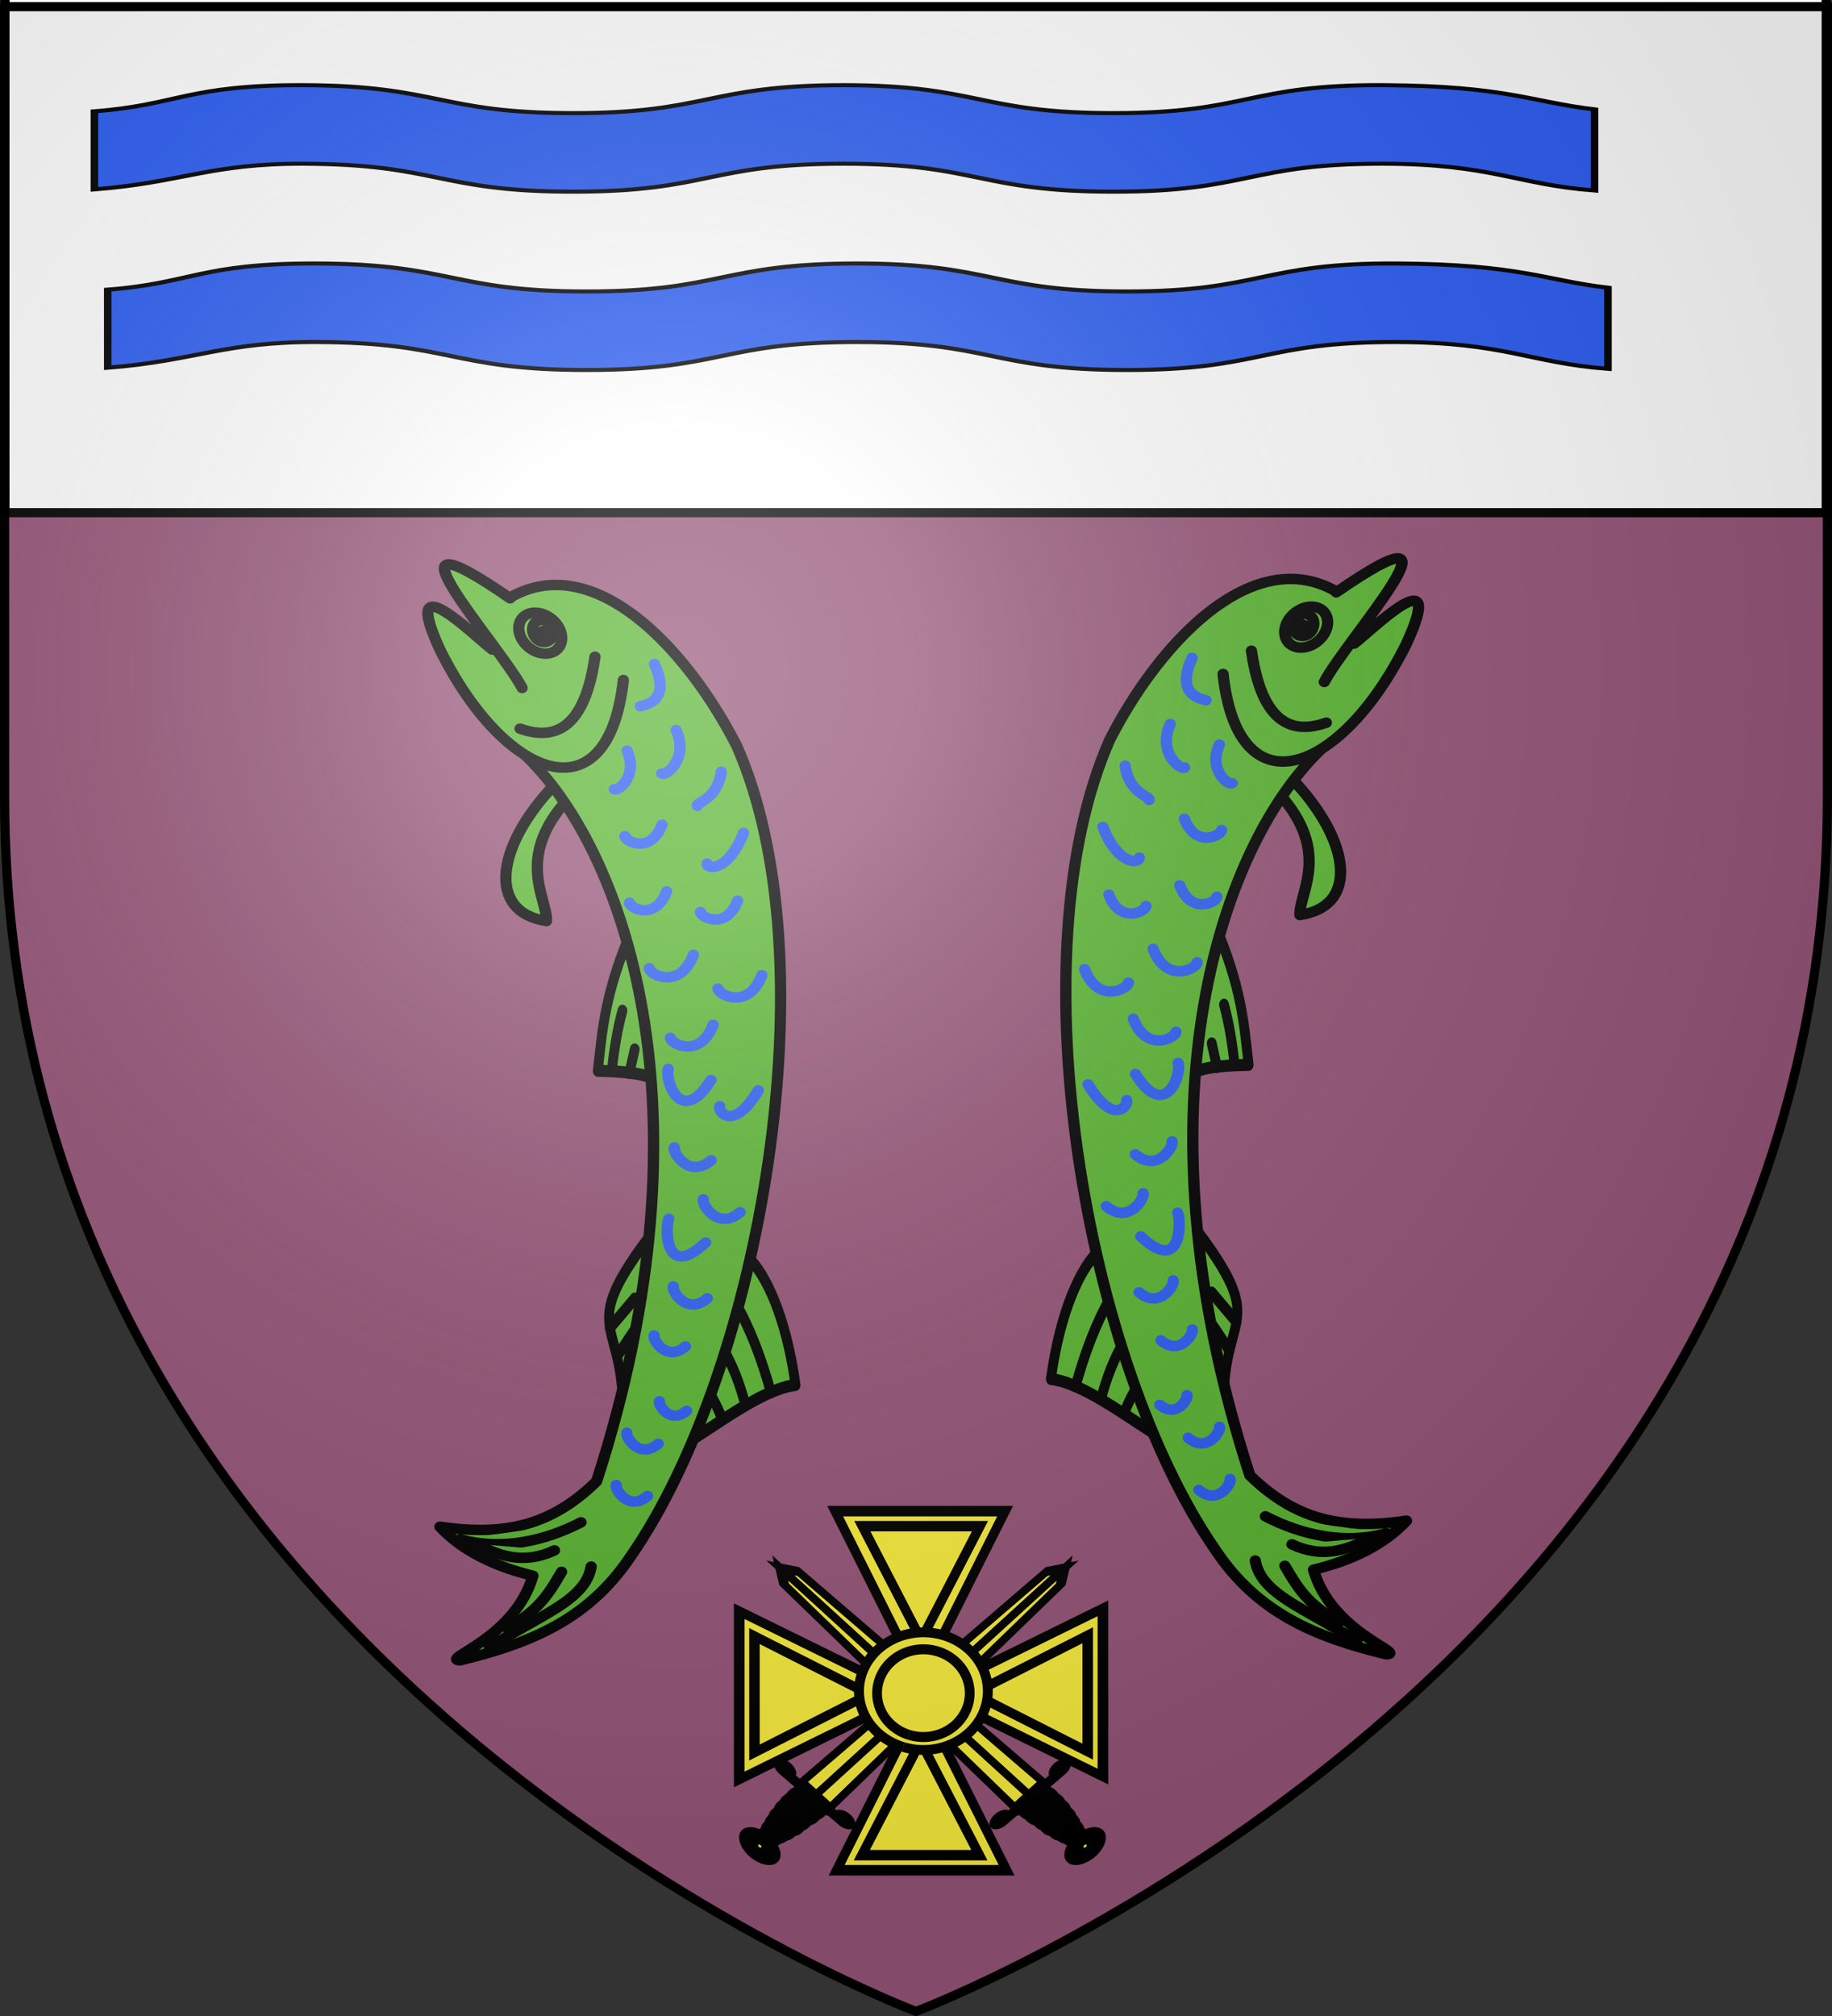 <?xml version="1.0" encoding="UTF-8" standalone="no"?>
<svg
   xmlns:dc="http://purl.org/dc/elements/1.1/"
   xmlns:cc="http://creativecommons.org/ns#"
   xmlns:rdf="http://www.w3.org/1999/02/22-rdf-syntax-ns#"
   xmlns:svg="http://www.w3.org/2000/svg"
   xmlns="http://www.w3.org/2000/svg"
   xmlns:xlink="http://www.w3.org/1999/xlink"
   xmlns:sodipodi="http://sodipodi.sourceforge.net/DTD/sodipodi-0.dtd"
   xmlns:inkscape="http://www.inkscape.org/namespaces/inkscape"
   height="660"
   width="600"
   version="1.0"
   id="svg2"
   sodipodi:version="0.32"
   inkscape:version="0.46"
   sodipodi:docname="prov.svg"
   sodipodi:docbase="D:\Mes documents\Renaud-Notre Lapin"
   inkscape:export-filename="/Users/olivier/Desktop/Blason Rouge/Blason_Vide_3D.png"
   inkscape:export-xdpi="144"
   inkscape:export-ydpi="144"
   inkscape:output_extension="org.inkscape.output.svg.inkscape">
  <rect width="100%" height="100%" fill="#333333" stroke="none"/>
  <sodipodi:namedview
     inkscape:window-height="712"
     inkscape:window-width="1024"
     inkscape:pageshadow="2"
     inkscape:pageopacity="0.0"
     guidetolerance="10.0"
     gridtolerance="10.0"
     objecttolerance="10.0"
     borderopacity="1.0"
     bordercolor="#666666"
     pagecolor="#ffffff"
     id="base"
     showgrid="false"
     height="660px"
     inkscape:zoom="1.5245417"
     inkscape:cx="209.76486"
     inkscape:cy="331.57478"
     inkscape:window-x="43"
     inkscape:window-y="172"
     inkscape:current-layer="layer3" />
  <desc
     id="desc4">Flag of Canton of Valais (Wallis)</desc>
  <defs
     id="defs6">
    <linearGradient
       id="linearGradient2893">
      <stop
         style="stop-color:white;stop-opacity:0.314;"
         offset="0"
         id="stop2895" />
      <stop
         id="stop2897"
         offset="0.19"
         style="stop-color:white;stop-opacity:0.251;" />
      <stop
         style="stop-color:#6b6b6b;stop-opacity:0.125;"
         offset="0.6"
         id="stop2901" />
      <stop
         style="stop-color:black;stop-opacity:0.125;"
         offset="1"
         id="stop2899" />
    </linearGradient>
    <radialGradient
       inkscape:collect="always"
       xlink:href="#linearGradient2893"
       id="radialGradient3163"
       gradientUnits="userSpaceOnUse"
       gradientTransform="matrix(1.353,0,0,1.349,-77.629,-85.747)"
       cx="221.445"
       cy="226.331"
       fx="221.445"
       fy="226.331"
       r="300" />
  </defs>
  <g
     inkscape:groupmode="layer"
     id="layer3"
     inkscape:label="Fond écu"
     style="display:inline">
    <path
       id="path2855"
       style="fill:#965578;fill-opacity:1;fill-rule:evenodd;stroke:none;stroke-width:1px;stroke-linecap:butt;stroke-linejoin:miter;stroke-opacity:1"
       d="M 300,658.5 C 300,658.5 598.5,546.18 598.5,260.728 C 598.5,-24.723 598.5,2.176 598.5,2.176 L 1.5,2.176 L 1.5,260.728 C 1.5,546.18 300,658.5 300,658.5 z "
       sodipodi:nodetypes="cccccc" />
    <g
       id="g7938"
       transform="translate(-717.272,-44.807)"
       style="fill:#000000;fill-opacity:1;stroke:#b4b4b4;stroke-opacity:1">
      <g
         style="display:inline;fill:#000000;fill-opacity:1;stroke:#b4b4b4;stroke-opacity:1"
         inkscape:label="Fond écu"
         id="g7940">
        <g
           style="fill:#000000;fill-opacity:1;stroke:#b4b4b4;stroke-opacity:1"
           transform="translate(0,-2)"
           id="g14919" />
      </g>
      <g
         inkscape:label="Meubles"
         id="g7997"
         style="fill:#000000;fill-opacity:1;stroke:#b4b4b4;stroke-opacity:1" />
      <g
         inkscape:label="Reflet final"
         id="g7999"
         style="fill:#000000;fill-opacity:1;stroke:#b4b4b4;stroke-opacity:1" />
      <g
         inkscape:label="Contour final"
         id="g8001"
         style="fill:#000000;fill-opacity:1;stroke:#b4b4b4;stroke-opacity:1" />
    </g>
    <g
       id="g9169"
       transform="translate(3.046,-1.196)">
      <g
         style="display:inline"
         inkscape:label="Fond écu"
         id="g9171" />
      <g
         inkscape:label="Meubles"
         id="g9176" />
      <g
         inkscape:label="Reflet final"
         id="g9178" />
      <g
         inkscape:label="Contour final"
         id="g9180" />
    </g>
    <rect
       style="opacity:1;fill:#ffffff;fill-opacity:1;fill-rule:nonzero;stroke:#000000;stroke-width:2.988;stroke-linecap:round;stroke-linejoin:bevel;stroke-miterlimit:4;stroke-dasharray:none;stroke-dashoffset:0;stroke-opacity:1"
       id="rect10355"
       width="596.475"
       height="169.499"
       x="1.624"
       y="-1.656" />
    <g
       id="g3174"
       transform="matrix(0.464,0,0,0.414,188.596,421.275)"
       style="fill:#fcef3c;stroke:#000000;stroke-opacity:1">
      <g
         inkscape:label="Fond écu"
         id="g3176"
         style="fill:#fcef3c;stroke:#000000;stroke-opacity:1" />
      <g
         inkscape:label="Meubles"
         id="g3178"
         style="fill:#fcef3c;stroke:#000000;stroke-opacity:1">
        <g
           style="stroke:#000000;stroke-width:1.777;stroke-opacity:1;fill:#fcef3c"
           transform="matrix(0.256,0,0,0.268,392.055,313.46)"
           inkscape:label="Calque 1"
           id="g2673">
          <g
             style="stroke:#000000;stroke-width:1.777;stroke-opacity:1;fill:#fcef3c"
             id="g2675"
             transform="translate(2.857,-8.571)" />
          <g
             style="stroke:#000000;stroke-width:1.777;stroke-opacity:1;fill:#fcef3c"
             id="g2677"
             transform="matrix(0.827,0,0,0.8,109.644,196.523)">
            <g
               transform="matrix(2.349,0,0,2.573,-1692.115,-2067.844)"
               style="stroke:#000000;stroke-width:1.777;stroke-opacity:1;fill:#fcef3c"
               id="g2679">
              <g
                 style="fill:#fcef3c;fill-opacity:1;stroke:#000000;stroke-width:3.912;stroke-miterlimit:4;stroke-dasharray:none;stroke-opacity:1"
                 transform="matrix(3.129,3.393,-1.903,2.064,461.078,419.564)"
                 id="g2681">
                <g
                   style="fill:#fcef3c;fill-opacity:1;stroke:#000000;stroke-width:4.087;stroke-miterlimit:4;stroke-dasharray:none;stroke-opacity:1"
                   id="g2683"
                   transform="matrix(0.96,-0.128,-4.7494802e-2,0.96,11.506,4.531)">
                  <g
                     transform="matrix(0.546,0,0,1.851,11.607,-34.301)"
                     style="fill:#fcef3c;fill-opacity:1;stroke:#000000;stroke-width:4.066;stroke-miterlimit:4;stroke-dasharray:none;stroke-opacity:1"
                     id="g2685">
                    <path
                       d="M 34.911,132.143 C 34.912,132.932 31.634,133.572 27.589,133.572 C 23.545,133.572 20.267,132.932 20.268,132.143 C 20.267,131.354 23.545,130.714 27.589,130.714 C 31.634,130.714 34.912,131.354 34.911,132.143 z"
                       transform="matrix(0.49,-8.644779e-2,7.798314e-2,0.442,1.16,78.261)"
                       style="opacity:1;fill:#fcef3c;fill-opacity:1;fill-rule:evenodd;stroke:#000000;stroke-width:8.6;stroke-linecap:butt;stroke-linejoin:miter;stroke-miterlimit:4;stroke-dasharray:none;stroke-opacity:1"
                       id="path2687" />
                    <path
                       d="M 34.911,132.143 C 34.912,132.932 31.634,133.572 27.589,133.572 C 23.545,133.572 20.267,132.932 20.268,132.143 C 20.267,131.354 23.545,130.714 27.589,130.714 C 31.634,130.714 34.912,131.354 34.911,132.143 z"
                       transform="matrix(0.656,-0.116,0.106,0.602,-7.129,56.62)"
                       style="opacity:1;fill:#fcef3c;fill-opacity:1;fill-rule:evenodd;stroke:#000000;stroke-width:6.374;stroke-linecap:butt;stroke-linejoin:miter;stroke-miterlimit:4;stroke-dasharray:none;stroke-opacity:1"
                       id="path2689" />
                    <path
                       d="M 34.911,132.143 C 34.912,132.932 31.634,133.572 27.589,133.572 C 23.545,133.572 20.267,132.932 20.268,132.143 C 20.267,131.354 23.545,130.714 27.589,130.714 C 31.634,130.714 34.912,131.354 34.911,132.143 z"
                       transform="matrix(0.822,-0.145,0.134,0.762,-15.458,34.732)"
                       style="opacity:1;fill:#fcef3c;fill-opacity:1;fill-rule:evenodd;stroke:#000000;stroke-width:5.058;stroke-linecap:butt;stroke-linejoin:miter;stroke-miterlimit:4;stroke-dasharray:none;stroke-opacity:1"
                       id="path2691" />
                    <path
                       d="M 34.911,132.143 C 34.912,132.932 31.634,133.572 27.589,133.572 C 23.545,133.572 20.267,132.932 20.268,132.143 C 20.267,131.354 23.545,130.714 27.589,130.714 C 31.634,130.714 34.912,131.354 34.911,132.143 z"
                       transform="matrix(0.989,-0.174,0.163,0.924,-23.815,12.261)"
                       style="opacity:1;fill:#fcef3c;fill-opacity:1;fill-rule:evenodd;stroke:#000000;stroke-width:4.19;stroke-linecap:butt;stroke-linejoin:miter;stroke-miterlimit:4;stroke-dasharray:none;stroke-opacity:1"
                       id="path2693" />
                    <path
                       d="M 34.911,132.143 C 34.912,132.932 31.634,133.572 27.589,133.572 C 23.545,133.572 20.267,132.932 20.268,132.143 C 20.267,131.354 23.545,130.714 27.589,130.714 C 31.634,130.714 34.912,131.354 34.911,132.143 z"
                       transform="matrix(1.154,-0.203,0.191,1.085,-32.114,-10.509)"
                       style="opacity:1;fill:#fcef3c;fill-opacity:1;fill-rule:evenodd;stroke:#000000;stroke-width:3.58;stroke-linecap:butt;stroke-linejoin:miter;stroke-miterlimit:4;stroke-dasharray:none;stroke-opacity:1"
                       id="path2695" />
                    <path
                       d="M 34.911,132.143 C 34.912,132.932 31.634,133.572 27.589,133.572 C 23.545,133.572 20.267,132.932 20.268,132.143 C 20.267,131.354 23.545,130.714 27.589,130.714 C 31.634,130.714 34.912,131.354 34.911,132.143 z"
                       transform="matrix(1.263,-0.223,0.211,1.194,-38.111,-26.61)"
                       style="opacity:1;fill:#fcef3c;fill-opacity:1;fill-rule:evenodd;stroke:#000000;stroke-width:3.261;stroke-linecap:butt;stroke-linejoin:miter;stroke-miterlimit:4;stroke-dasharray:none;stroke-opacity:1"
                       id="path2697" />
                    <path
                       d="M 34.911,132.143 C 34.912,132.932 31.634,133.572 27.589,133.572 C 23.545,133.572 20.267,132.932 20.268,132.143 C 20.267,131.354 23.545,130.714 27.589,130.714 C 31.634,130.714 34.912,131.354 34.911,132.143 z"
                       transform="matrix(1.395,-0.246,0.233,1.319,-44.679,-45.256)"
                       style="opacity:1;fill:#fcef3c;fill-opacity:1;fill-rule:evenodd;stroke:#000000;stroke-width:2.952;stroke-linecap:butt;stroke-linejoin:miter;stroke-miterlimit:4;stroke-dasharray:none;stroke-opacity:1"
                       id="path2699" />
                    <path
                       d="M 34.911,132.143 C 34.912,132.932 31.634,133.572 27.589,133.572 C 23.545,133.572 20.267,132.932 20.268,132.143 C 20.267,131.354 23.545,130.714 27.589,130.714 C 31.634,130.714 34.912,131.354 34.911,132.143 z"
                       transform="matrix(1.455,-0.257,0.243,1.376,-47.664,-54.815)"
                       style="opacity:1;fill:#fcef3c;fill-opacity:1;fill-rule:evenodd;stroke:#000000;stroke-width:2.83;stroke-linecap:butt;stroke-linejoin:miter;stroke-miterlimit:4;stroke-dasharray:none;stroke-opacity:1"
                       id="path2701" />
                    <path
                       d="M 34.911,132.143 C 34.912,132.932 31.634,133.572 27.589,133.572 C 23.545,133.572 20.267,132.932 20.268,132.143 C 20.267,131.354 23.545,130.714 27.589,130.714 C 31.634,130.714 34.912,131.354 34.911,132.143 z"
                       transform="matrix(1.467,-0.259,0.245,1.387,-48.261,-58.594)"
                       style="opacity:1;fill:#fcef3c;fill-opacity:1;fill-rule:evenodd;stroke:#000000;stroke-width:2.807;stroke-linecap:butt;stroke-linejoin:miter;stroke-miterlimit:4;stroke-dasharray:none;stroke-opacity:1"
                       id="path2703" />
                    <path
                       d="M 34.911,132.143 C 34.912,132.932 31.634,133.572 27.589,133.572 C 23.545,133.572 20.267,132.932 20.268,132.143 C 20.267,131.354 23.545,130.714 27.589,130.714 C 31.634,130.714 34.912,131.354 34.911,132.143 z"
                       transform="matrix(1.395,-0.246,0.233,1.319,-44.679,-52.258)"
                       style="opacity:1;fill:#fcef3c;fill-opacity:1;fill-rule:evenodd;stroke:#000000;stroke-width:2.952;stroke-linecap:butt;stroke-linejoin:miter;stroke-miterlimit:4;stroke-dasharray:none;stroke-opacity:1"
                       id="path2705" />
                  </g>
                  <g
                     style="fill:#fcef3c;fill-opacity:1;stroke:#000000;stroke-width:5.358;stroke-miterlimit:4;stroke-dasharray:none;stroke-opacity:1"
                     transform="matrix(0.76,0,0,0.765,5.991,110.151)"
                     id="g2707">
                    <path
                       d="M 32.5,142.5 C 32.5,146.642 29.142,150 25,150 C 20.858,150 17.5,146.642 17.5,142.5 C 17.5,138.358 20.858,135 25,135 C 29.142,135 32.5,138.358 32.5,142.5 z"
                       style="opacity:1;fill:#fcef3c;fill-opacity:1;fill-rule:evenodd;stroke:#000000;stroke-width:5.358;stroke-linecap:butt;stroke-linejoin:miter;stroke-miterlimit:4;stroke-dasharray:none;stroke-opacity:1"
                       id="path2709" />
                    <path
                       d="M 28.5,142.5 C 28.5,144.433 26.933,146 25,146 C 23.067,146 21.5,144.433 21.5,142.5 C 21.5,140.567 23.067,139 25,139 C 26.933,139 28.5,140.567 28.5,142.5 z"
                       style="opacity:1;fill:#fcef3c;fill-opacity:1;fill-rule:evenodd;stroke:#000000;stroke-width:5.358;stroke-linecap:butt;stroke-linejoin:miter;stroke-miterlimit:4;stroke-dasharray:none;stroke-opacity:1"
                       id="path2711" />
                  </g>
                  <g
                     style="fill:#fcef3c;fill-opacity:1;stroke:#000000;stroke-width:4.146;stroke-miterlimit:4;stroke-dasharray:none;stroke-opacity:1"
                     transform="matrix(0.616,0,0,1.576,9.593,0.142)"
                     id="g2713">
                    <path
                       d="M 15,114 L 25,114 L 25,0 L 20,5 L 15,114 L 15,114 L 15,114 L 15,114 z"
                       style="fill:#fcef3c;fill-opacity:1;fill-rule:evenodd;stroke:#000000;stroke-width:4.146;stroke-linecap:butt;stroke-linejoin:miter;stroke-miterlimit:4;stroke-dasharray:none;stroke-opacity:1"
                       id="path2715" />
                    <path
                       d="M 35,114 L 25,114 L 25,0 L 30,5 L 35,114 L 35,114 L 35,114 L 35,114 z"
                       style="fill:#fcef3c;fill-opacity:1;fill-rule:evenodd;stroke:#000000;stroke-width:4.146;stroke-linecap:butt;stroke-linejoin:miter;stroke-miterlimit:4;stroke-dasharray:none;stroke-opacity:1"
                       id="path2717" />
                  </g>
                  <path
                     d="M 11.839,177.541 C 10.794,177.686 9.959,178.617 9.939,179.69 C 9.919,180.773 10.728,181.625 11.782,181.654 C 11.79,181.654 11.809,181.652 11.818,181.652 L 12.128,181.636 L 36.881,180.406 L 36.9,180.405 C 36.951,180.407 37.011,180.4 37.064,180.397 C 38.192,180.341 39.125,179.374 39.146,178.239 C 39.167,177.103 38.268,176.227 37.14,176.283 C 36.011,176.34 35.078,177.306 35.057,178.442 C 35.05,178.814 35.145,179.164 35.312,179.457 L 13.735,180.529 C 13.913,180.219 14.021,179.86 14.028,179.487 C 14.049,178.352 13.15,177.476 12.022,177.532 C 11.96,177.535 11.899,177.533 11.839,177.541 z"
                     style="fill:#fcef3c;fill-opacity:1;fill-rule:evenodd;stroke:#000000;stroke-width:4.087;stroke-linecap:butt;stroke-linejoin:miter;stroke-miterlimit:4;stroke-dasharray:none;stroke-opacity:1"
                     id="path2719" />
                </g>
              </g>
              <g
                 style="fill:#fcef3c;fill-opacity:1;stroke:#000000;stroke-width:3.912;stroke-miterlimit:4;stroke-dasharray:none;stroke-opacity:1"
                 transform="matrix(-3.129,3.393,1.903,2.064,273.939,419.563)"
                 id="g2283">
                <g
                   style="fill:#fcef3c;fill-opacity:1;stroke:#000000;stroke-width:4.087;stroke-miterlimit:4;stroke-dasharray:none;stroke-opacity:1"
                   id="g2285"
                   transform="matrix(0.96,-0.128,-4.7494802e-2,0.96,11.506,4.531)">
                  <g
                     transform="matrix(0.546,0,0,1.851,11.607,-34.301)"
                     style="fill:#fcef3c;fill-opacity:1;stroke:#000000;stroke-width:4.066;stroke-miterlimit:4;stroke-dasharray:none;stroke-opacity:1"
                     id="g2287">
                    <path
                       d="M 34.911,132.143 C 34.912,132.932 31.634,133.572 27.589,133.572 C 23.545,133.572 20.267,132.932 20.268,132.143 C 20.267,131.354 23.545,130.714 27.589,130.714 C 31.634,130.714 34.912,131.354 34.911,132.143 z"
                       transform="matrix(0.49,-8.644779e-2,7.798314e-2,0.442,1.16,78.261)"
                       style="opacity:1;fill:#fcef3c;fill-opacity:1;fill-rule:evenodd;stroke:#000000;stroke-width:8.6;stroke-linecap:butt;stroke-linejoin:miter;stroke-miterlimit:4;stroke-dasharray:none;stroke-opacity:1"
                       id="path2289" />
                    <path
                       d="M 34.911,132.143 C 34.912,132.932 31.634,133.572 27.589,133.572 C 23.545,133.572 20.267,132.932 20.268,132.143 C 20.267,131.354 23.545,130.714 27.589,130.714 C 31.634,130.714 34.912,131.354 34.911,132.143 z"
                       transform="matrix(0.656,-0.116,0.106,0.602,-7.129,56.62)"
                       style="opacity:1;fill:#fcef3c;fill-opacity:1;fill-rule:evenodd;stroke:#000000;stroke-width:6.374;stroke-linecap:butt;stroke-linejoin:miter;stroke-miterlimit:4;stroke-dasharray:none;stroke-opacity:1"
                       id="path2291" />
                    <path
                       d="M 34.911,132.143 C 34.912,132.932 31.634,133.572 27.589,133.572 C 23.545,133.572 20.267,132.932 20.268,132.143 C 20.267,131.354 23.545,130.714 27.589,130.714 C 31.634,130.714 34.912,131.354 34.911,132.143 z"
                       transform="matrix(0.822,-0.145,0.134,0.762,-15.458,34.732)"
                       style="opacity:1;fill:#fcef3c;fill-opacity:1;fill-rule:evenodd;stroke:#000000;stroke-width:5.058;stroke-linecap:butt;stroke-linejoin:miter;stroke-miterlimit:4;stroke-dasharray:none;stroke-opacity:1"
                       id="path2293" />
                    <path
                       d="M 34.911,132.143 C 34.912,132.932 31.634,133.572 27.589,133.572 C 23.545,133.572 20.267,132.932 20.268,132.143 C 20.267,131.354 23.545,130.714 27.589,130.714 C 31.634,130.714 34.912,131.354 34.911,132.143 z"
                       transform="matrix(0.989,-0.174,0.163,0.924,-23.815,12.261)"
                       style="opacity:1;fill:#fcef3c;fill-opacity:1;fill-rule:evenodd;stroke:#000000;stroke-width:4.19;stroke-linecap:butt;stroke-linejoin:miter;stroke-miterlimit:4;stroke-dasharray:none;stroke-opacity:1"
                       id="path2295" />
                    <path
                       d="M 34.911,132.143 C 34.912,132.932 31.634,133.572 27.589,133.572 C 23.545,133.572 20.267,132.932 20.268,132.143 C 20.267,131.354 23.545,130.714 27.589,130.714 C 31.634,130.714 34.912,131.354 34.911,132.143 z"
                       transform="matrix(1.154,-0.203,0.191,1.085,-32.114,-10.509)"
                       style="opacity:1;fill:#fcef3c;fill-opacity:1;fill-rule:evenodd;stroke:#000000;stroke-width:3.58;stroke-linecap:butt;stroke-linejoin:miter;stroke-miterlimit:4;stroke-dasharray:none;stroke-opacity:1"
                       id="path2297" />
                    <path
                       d="M 34.911,132.143 C 34.912,132.932 31.634,133.572 27.589,133.572 C 23.545,133.572 20.267,132.932 20.268,132.143 C 20.267,131.354 23.545,130.714 27.589,130.714 C 31.634,130.714 34.912,131.354 34.911,132.143 z"
                       transform="matrix(1.263,-0.223,0.211,1.194,-38.111,-26.61)"
                       style="opacity:1;fill:#fcef3c;fill-opacity:1;fill-rule:evenodd;stroke:#000000;stroke-width:3.261;stroke-linecap:butt;stroke-linejoin:miter;stroke-miterlimit:4;stroke-dasharray:none;stroke-opacity:1"
                       id="path2299" />
                    <path
                       d="M 34.911,132.143 C 34.912,132.932 31.634,133.572 27.589,133.572 C 23.545,133.572 20.267,132.932 20.268,132.143 C 20.267,131.354 23.545,130.714 27.589,130.714 C 31.634,130.714 34.912,131.354 34.911,132.143 z"
                       transform="matrix(1.395,-0.246,0.233,1.319,-44.679,-45.256)"
                       style="opacity:1;fill:#fcef3c;fill-opacity:1;fill-rule:evenodd;stroke:#000000;stroke-width:2.952;stroke-linecap:butt;stroke-linejoin:miter;stroke-miterlimit:4;stroke-dasharray:none;stroke-opacity:1"
                       id="path2301" />
                    <path
                       d="M 34.911,132.143 C 34.912,132.932 31.634,133.572 27.589,133.572 C 23.545,133.572 20.267,132.932 20.268,132.143 C 20.267,131.354 23.545,130.714 27.589,130.714 C 31.634,130.714 34.912,131.354 34.911,132.143 z"
                       transform="matrix(1.455,-0.257,0.243,1.376,-47.664,-54.815)"
                       style="opacity:1;fill:#fcef3c;fill-opacity:1;fill-rule:evenodd;stroke:#000000;stroke-width:2.83;stroke-linecap:butt;stroke-linejoin:miter;stroke-miterlimit:4;stroke-dasharray:none;stroke-opacity:1"
                       id="path2303" />
                    <path
                       d="M 34.911,132.143 C 34.912,132.932 31.634,133.572 27.589,133.572 C 23.545,133.572 20.267,132.932 20.268,132.143 C 20.267,131.354 23.545,130.714 27.589,130.714 C 31.634,130.714 34.912,131.354 34.911,132.143 z"
                       transform="matrix(1.467,-0.259,0.245,1.387,-48.261,-58.594)"
                       style="opacity:1;fill:#fcef3c;fill-opacity:1;fill-rule:evenodd;stroke:#000000;stroke-width:2.807;stroke-linecap:butt;stroke-linejoin:miter;stroke-miterlimit:4;stroke-dasharray:none;stroke-opacity:1"
                       id="path2305" />
                    <path
                       d="M 34.911,132.143 C 34.912,132.932 31.634,133.572 27.589,133.572 C 23.545,133.572 20.267,132.932 20.268,132.143 C 20.267,131.354 23.545,130.714 27.589,130.714 C 31.634,130.714 34.912,131.354 34.911,132.143 z"
                       transform="matrix(1.395,-0.246,0.233,1.319,-44.679,-52.258)"
                       style="opacity:1;fill:#fcef3c;fill-opacity:1;fill-rule:evenodd;stroke:#000000;stroke-width:2.952;stroke-linecap:butt;stroke-linejoin:miter;stroke-miterlimit:4;stroke-dasharray:none;stroke-opacity:1"
                       id="path2307" />
                  </g>
                  <g
                     style="fill:#fcef3c;fill-opacity:1;stroke:#000000;stroke-width:5.358;stroke-miterlimit:4;stroke-dasharray:none;stroke-opacity:1"
                     transform="matrix(0.76,0,0,0.765,5.991,110.151)"
                     id="g2309">
                    <path
                       d="M 32.5,142.5 C 32.5,146.642 29.142,150 25,150 C 20.858,150 17.5,146.642 17.5,142.5 C 17.5,138.358 20.858,135 25,135 C 29.142,135 32.5,138.358 32.5,142.5 z"
                       style="opacity:1;fill:#fcef3c;fill-opacity:1;fill-rule:evenodd;stroke:#000000;stroke-width:5.358;stroke-linecap:butt;stroke-linejoin:miter;stroke-miterlimit:4;stroke-dasharray:none;stroke-opacity:1"
                       id="path2311" />
                    <path
                       d="M 28.5,142.5 C 28.5,144.433 26.933,146 25,146 C 23.067,146 21.5,144.433 21.5,142.5 C 21.5,140.567 23.067,139 25,139 C 26.933,139 28.5,140.567 28.5,142.5 z"
                       style="opacity:1;fill:#fcef3c;fill-opacity:1;fill-rule:evenodd;stroke:#000000;stroke-width:5.358;stroke-linecap:butt;stroke-linejoin:miter;stroke-miterlimit:4;stroke-dasharray:none;stroke-opacity:1"
                       id="path2313" />
                  </g>
                  <g
                     style="fill:#fcef3c;fill-opacity:1;stroke:#000000;stroke-width:4.146;stroke-miterlimit:4;stroke-dasharray:none;stroke-opacity:1"
                     transform="matrix(0.616,0,0,1.576,9.593,0.142)"
                     id="g2315">
                    <path
                       d="M 15,114 L 25,114 L 25,0 L 20,5 L 15,114 L 15,114 L 15,114 L 15,114 z"
                       style="fill:#fcef3c;fill-opacity:1;fill-rule:evenodd;stroke:#000000;stroke-width:4.146;stroke-linecap:butt;stroke-linejoin:miter;stroke-miterlimit:4;stroke-dasharray:none;stroke-opacity:1"
                       id="path2317" />
                    <path
                       d="M 35,114 L 25,114 L 25,0 L 30,5 L 35,114 L 35,114 L 35,114 L 35,114 z"
                       style="fill:#fcef3c;fill-opacity:1;fill-rule:evenodd;stroke:#000000;stroke-width:4.146;stroke-linecap:butt;stroke-linejoin:miter;stroke-miterlimit:4;stroke-dasharray:none;stroke-opacity:1"
                       id="path2319" />
                  </g>
                  <path
                     d="M 11.839,177.541 C 10.794,177.686 9.959,178.617 9.939,179.69 C 9.919,180.773 10.728,181.625 11.782,181.654 C 11.79,181.654 11.809,181.652 11.818,181.652 L 12.128,181.636 L 36.881,180.406 L 36.9,180.405 C 36.951,180.407 37.011,180.4 37.064,180.397 C 38.192,180.341 39.125,179.374 39.146,178.239 C 39.167,177.103 38.268,176.227 37.14,176.283 C 36.011,176.34 35.078,177.306 35.057,178.442 C 35.05,178.814 35.145,179.164 35.312,179.457 L 13.735,180.529 C 13.913,180.219 14.021,179.86 14.028,179.487 C 14.049,178.352 13.15,177.476 12.022,177.532 C 11.96,177.535 11.899,177.533 11.839,177.541 z"
                     style="fill:#fcef3c;fill-opacity:1;fill-rule:evenodd;stroke:#000000;stroke-width:4.087;stroke-linecap:butt;stroke-linejoin:miter;stroke-miterlimit:4;stroke-dasharray:none;stroke-opacity:1"
                     id="path2321" />
                </g>
              </g>
              <g
                 style="stroke:#000000;stroke-width:1.777;stroke-opacity:1;fill:#fcef3c"
                 id="g2741">
                <g
                   style="stroke:#000000;stroke-width:1.777;stroke-opacity:1;fill:#fcef3c"
                   transform="translate(122.857,172)"
                   id="g2745">
                  <path
                     sodipodi:type="star"
                     style="opacity:1;fill:#fcef3c;fill-opacity:1;fill-rule:nonzero;stroke:#000000;stroke-width:8.56;stroke-linecap:butt;stroke-linejoin:miter;marker:none;marker-start:none;marker-mid:none;marker-end:none;stroke-miterlimit:4;stroke-dasharray:none;stroke-dashoffset:0;stroke-opacity:1;visibility:visible;display:inline;overflow:visible;enable-background:accumulate"
                     id="path2747"
                     sodipodi:sides="3"
                     sodipodi:cx="282.85715"
                     sodipodi:cy="440.93362"
                     sodipodi:r1="91.428574"
                     sodipodi:r2="45.714287"
                     sodipodi:arg1="1.5707963"
                     sodipodi:arg2="2.6179939"
                     inkscape:flatsided="true"
                     inkscape:rounded="0"
                     inkscape:randomized="0"
                     d="M 282.857,532.362 L 203.678,395.219 L 362.037,395.219 L 282.857,532.362 z"
                     transform="matrix(1.523,0,0,1.771,-189.426,-410.363)" />
                  <path
                     sodipodi:type="star"
                     style="opacity:1;fill:#fcef3c;fill-opacity:1;fill-rule:nonzero;stroke:#000000;stroke-width:12.566;stroke-linecap:butt;stroke-linejoin:miter;marker:none;marker-start:none;marker-mid:none;marker-end:none;stroke-miterlimit:4;stroke-dasharray:none;stroke-dashoffset:0;stroke-opacity:1;visibility:visible;display:inline;overflow:visible;enable-background:accumulate"
                     id="path2749"
                     sodipodi:sides="3"
                     sodipodi:cx="282.85715"
                     sodipodi:cy="440.93362"
                     sodipodi:r1="91.428574"
                     sodipodi:r2="45.714287"
                     sodipodi:arg1="1.5707963"
                     sodipodi:arg2="2.6179939"
                     inkscape:flatsided="true"
                     inkscape:rounded="0"
                     inkscape:randomized="0"
                     d="M 282.857,532.362 L 203.678,395.219 L 362.037,395.219 L 282.857,532.362 z"
                     transform="matrix(1.054,0,0,1.188,-55.31,-158.389)" />
                </g>
                <g
                   style="stroke:#000000;stroke-width:1.777;stroke-opacity:1;fill:#fcef3c"
                   transform="matrix(-1,0,0,-1,607.715,1265.867)"
                   id="g2751">
                  <path
                     sodipodi:type="star"
                     style="opacity:1;fill:#fcef3c;fill-opacity:1;fill-rule:nonzero;stroke:#000000;stroke-width:8.56;stroke-linecap:butt;stroke-linejoin:miter;marker:none;marker-start:none;marker-mid:none;marker-end:none;stroke-miterlimit:4;stroke-dasharray:none;stroke-dashoffset:0;stroke-opacity:1;visibility:visible;display:inline;overflow:visible;enable-background:accumulate"
                     id="path2753"
                     sodipodi:sides="3"
                     sodipodi:cx="282.85715"
                     sodipodi:cy="440.93362"
                     sodipodi:r1="91.428574"
                     sodipodi:r2="45.714287"
                     sodipodi:arg1="1.5707963"
                     sodipodi:arg2="2.6179939"
                     inkscape:flatsided="true"
                     inkscape:rounded="0"
                     inkscape:randomized="0"
                     d="M 282.857,532.362 L 203.678,395.219 L 362.037,395.219 L 282.857,532.362 z"
                     transform="matrix(1.523,0,0,1.771,-189.426,-410.363)" />
                  <path
                     sodipodi:type="star"
                     style="opacity:1;fill:#fcef3c;fill-opacity:1;fill-rule:nonzero;stroke:#000000;stroke-width:12.566;stroke-linecap:butt;stroke-linejoin:miter;marker:none;marker-start:none;marker-mid:none;marker-end:none;stroke-miterlimit:4;stroke-dasharray:none;stroke-dashoffset:0;stroke-opacity:1;visibility:visible;display:inline;overflow:visible;enable-background:accumulate"
                     id="path2755"
                     sodipodi:sides="3"
                     sodipodi:cx="282.85715"
                     sodipodi:cy="440.93362"
                     sodipodi:r1="91.428574"
                     sodipodi:r2="45.714287"
                     sodipodi:arg1="1.5707963"
                     sodipodi:arg2="2.6179939"
                     inkscape:flatsided="true"
                     inkscape:rounded="0"
                     inkscape:randomized="0"
                     d="M 282.857,532.362 L 203.678,395.219 L 362.037,395.219 L 282.857,532.362 z"
                     transform="matrix(1.054,0,0,1.188,-55.31,-158.389)" />
                </g>
                <g
                   style="stroke:#000000;stroke-width:1.777;stroke-opacity:1;fill:#fcef3c"
                   transform="matrix(0,-1,1,0,-182.076,966.934)"
                   id="g2757">
                  <path
                     sodipodi:type="star"
                     style="opacity:1;fill:#fcef3c;fill-opacity:1;fill-rule:nonzero;stroke:#000000;stroke-width:8.56;stroke-linecap:butt;stroke-linejoin:miter;marker:none;marker-start:none;marker-mid:none;marker-end:none;stroke-miterlimit:4;stroke-dasharray:none;stroke-dashoffset:0;stroke-opacity:1;visibility:visible;display:inline;overflow:visible;enable-background:accumulate"
                     id="path2759"
                     sodipodi:sides="3"
                     sodipodi:cx="282.85715"
                     sodipodi:cy="440.93362"
                     sodipodi:r1="91.428574"
                     sodipodi:r2="45.714287"
                     sodipodi:arg1="1.5707963"
                     sodipodi:arg2="2.6179939"
                     inkscape:flatsided="true"
                     inkscape:rounded="0"
                     inkscape:randomized="0"
                     d="M 282.857,532.362 L 203.678,395.219 L 362.037,395.219 L 282.857,532.362 z"
                     transform="matrix(1.523,0,0,1.771,-189.426,-410.363)" />
                  <path
                     sodipodi:type="star"
                     style="opacity:1;fill:#fcef3c;fill-opacity:1;fill-rule:nonzero;stroke:#000000;stroke-width:12.566;stroke-linecap:butt;stroke-linejoin:miter;marker:none;marker-start:none;marker-mid:none;marker-end:none;stroke-miterlimit:4;stroke-dasharray:none;stroke-dashoffset:0;stroke-opacity:1;visibility:visible;display:inline;overflow:visible;enable-background:accumulate"
                     id="path2761"
                     sodipodi:sides="3"
                     sodipodi:cx="282.85715"
                     sodipodi:cy="440.93362"
                     sodipodi:r1="91.428574"
                     sodipodi:r2="45.714287"
                     sodipodi:arg1="1.5707963"
                     sodipodi:arg2="2.6179939"
                     inkscape:flatsided="true"
                     inkscape:rounded="0"
                     inkscape:randomized="0"
                     d="M 282.857,532.362 L 203.678,395.219 L 362.037,395.219 L 282.857,532.362 z"
                     transform="matrix(1.054,0,0,1.188,-55.31,-158.389)" />
                </g>
                <g
                   style="stroke:#000000;stroke-width:1.777;stroke-opacity:1;fill:#fcef3c"
                   transform="matrix(0,1,-1,0,913.219,480.077)"
                   id="g2763">
                  <path
                     sodipodi:type="star"
                     style="opacity:1;fill:#fcef3c;fill-opacity:1;fill-rule:nonzero;stroke:#000000;stroke-width:8.56;stroke-linecap:butt;stroke-linejoin:miter;marker:none;marker-start:none;marker-mid:none;marker-end:none;stroke-miterlimit:4;stroke-dasharray:none;stroke-dashoffset:0;stroke-opacity:1;visibility:visible;display:inline;overflow:visible;enable-background:accumulate"
                     id="path2765"
                     sodipodi:sides="3"
                     sodipodi:cx="282.85715"
                     sodipodi:cy="440.93362"
                     sodipodi:r1="91.428574"
                     sodipodi:r2="45.714287"
                     sodipodi:arg1="1.5707963"
                     sodipodi:arg2="2.6179939"
                     inkscape:flatsided="true"
                     inkscape:rounded="0"
                     inkscape:randomized="0"
                     d="M 282.857,532.362 L 203.678,395.219 L 362.037,395.219 L 282.857,532.362 z"
                     transform="matrix(1.523,0,0,1.771,-189.426,-410.363)" />
                  <path
                     sodipodi:type="star"
                     style="opacity:1;fill:#fcef3c;fill-opacity:1;fill-rule:nonzero;stroke:#000000;stroke-width:12.566;stroke-linecap:butt;stroke-linejoin:miter;marker:none;marker-start:none;marker-mid:none;marker-end:none;stroke-miterlimit:4;stroke-dasharray:none;stroke-dashoffset:0;stroke-opacity:1;visibility:visible;display:inline;overflow:visible;enable-background:accumulate"
                     id="path2767"
                     sodipodi:sides="3"
                     sodipodi:cx="282.85715"
                     sodipodi:cy="440.93362"
                     sodipodi:r1="91.428574"
                     sodipodi:r2="45.714287"
                     sodipodi:arg1="1.5707963"
                     sodipodi:arg2="2.6179939"
                     inkscape:flatsided="true"
                     inkscape:rounded="0"
                     inkscape:randomized="0"
                     d="M 282.857,532.362 L 203.678,395.219 L 362.037,395.219 L 282.857,532.362 z"
                     transform="matrix(1.054,0,0,1.188,-55.31,-158.389)" />
                </g>
                <path
                   transform="translate(57.143,480)"
                   sodipodi:open="true"
                   sodipodi:end="8.1662395"
                   sodipodi:start="1.884771"
                   d="M 283.192,319.67 A 91.429,84.286 0 1 1 283.341,319.715"
                   sodipodi:ry="84.285713"
                   sodipodi:rx="91.428574"
                   sodipodi:cy="239.50504"
                   sodipodi:cx="311.42856"
                   id="path2769"
                   style="opacity:1;fill:#fcef3c;fill-opacity:1;fill-rule:nonzero;stroke:#000000;stroke-width:14.059;stroke-linecap:butt;stroke-linejoin:miter;marker:none;marker-start:none;marker-mid:none;marker-end:none;stroke-miterlimit:4;stroke-dasharray:none;stroke-dashoffset:0;stroke-opacity:1;visibility:visible;display:inline;overflow:visible;enable-background:accumulate"
                   sodipodi:type="arc" />
                <path
                   transform="matrix(0.719,0,0,0.746,144.714,543.735)"
                   sodipodi:open="true"
                   sodipodi:end="8.1662395"
                   sodipodi:start="1.884771"
                   d="M 283.192,319.67 A 91.429,84.286 0 1 1 283.341,319.715"
                   sodipodi:ry="84.285713"
                   sodipodi:rx="91.428574"
                   sodipodi:cy="239.50504"
                   sodipodi:cx="311.42856"
                   id="path2771"
                   style="opacity:1;fill:#fcef3c;fill-opacity:1;fill-rule:nonzero;stroke:#000000;stroke-width:19.202;stroke-linecap:butt;stroke-linejoin:miter;marker:none;marker-start:none;marker-mid:none;marker-end:none;stroke-miterlimit:4;stroke-dasharray:none;stroke-dashoffset:0;stroke-opacity:1;visibility:visible;display:inline;overflow:visible;enable-background:accumulate"
                   sodipodi:type="arc" />
              </g>
            </g>
          </g>
        </g>
      </g>
      <g
         inkscape:label="Reflet final"
         id="g3239"
         style="fill:#fcef3c;stroke:#000000;stroke-opacity:1" />
      <g
         inkscape:label="Contour final"
         id="g3241"
         style="fill:#fcef3c;stroke:#000000;stroke-opacity:1" />
    </g>
    <g
       id="g5782"
       inkscape:label="Fond écu"
       style="display:inline"
       transform="translate(-423.923,126.733)" />
    <g
       style="fill:#2b5df2"
       transform="matrix(0.823,0,0,0.444,33.985,14.324)"
       id="g6691">
      <g
         id="g6693"
         inkscape:label="Fond écu"
         style="fill:#2b5df2;display:inline">
        <path
           style="fill:#2b5df2;fill-opacity:1;fill-rule:evenodd;stroke:#000000;stroke-width:3;stroke-linecap:butt;stroke-linejoin:miter;stroke-miterlimit:4;stroke-dasharray:none;stroke-opacity:1;display:inline"
           d="M 84.719,162.031 C 38.645,161.768 34.885,176.676 1.584,181.312 L 1.584,238.875 C 36.198,233.89 47.654,219.713 84.719,219.938 C 138.458,220.263 138.447,240.562 192.188,240.562 C 245.928,240.562 245.947,219.938 299.688,219.938 C 353.428,219.938 353.416,240.562 407.156,240.562 C 460.896,240.562 460.885,219.756 514.625,219.938 C 557.618,220.087 568.005,235.452 598.584,239.688 C 598.584,184.913 598.584,208.424 598.584,179.906 C 573.162,174.362 563.591,162.612 514.625,162.031 C 460.887,161.41 460.896,182.656 407.156,182.656 C 353.416,182.656 353.428,162.031 299.688,162.031 C 245.947,162.031 245.928,182.656 192.188,182.656 C 138.447,182.656 138.458,162.338 84.719,162.031 z"
           id="path5631"
           sodipodi:nodetypes="cccssssccccsssc" />
      </g>
      <g
         style="fill:#2b5df2"
         id="g6696"
         inkscape:label="Meubles"
         sodipodi:insensitive="true" />
      <g
         style="fill:#2b5df2"
         id="g6698"
         inkscape:label="Reflet final" />
      <g
         style="fill:#2b5df2"
         id="g6700"
         inkscape:label="Contour final" />
    </g>
    <use
       height="660"
       width="600"
       transform="translate(-4.379,-58.382)"
       id="use6702"
       xlink:href="#g6691"
       y="0"
       x="0" />
    <g
       id="g5790"
       inkscape:label="Reflet final"
       transform="translate(-423.923,126.733)" />
    <g
       id="g5792"
       inkscape:label="Contour final"
       transform="translate(-423.923,126.733)" />
    <g
       id="g4003"
       transform="matrix(1.228,0,0,1.143,363.847,-33.168)">
      <g
         style="fill:#5ab532;stroke-width:2.377;stroke-miterlimit:4;stroke-dasharray:none"
         transform="matrix(-1.021,-0.542,-0.412,1.341,-91.183,-610.211)"
         id="g8793">
        <path
           d="M -231.014,645.588 C -219.786,674.093 -231.711,663.415 -238.306,686.024"
           style="opacity:1;fill:#5ab532;fill-opacity:1;fill-rule:evenodd;stroke:#000000;stroke-width:2.377;stroke-linecap:round;stroke-linejoin:round;stroke-miterlimit:4;stroke-dasharray:none;stroke-opacity:1"
           id="path8795" />
        <path
           d="M -231.44,660.488 L -228.034,668.151"
           style="opacity:1;fill:#5ab532;fill-opacity:1;fill-rule:evenodd;stroke:#000000;stroke-width:2.377;stroke-linecap:round;stroke-linejoin:round;stroke-miterlimit:4;stroke-dasharray:none;stroke-opacity:1"
           id="path8797" />
        <path
           d="M -233.569,666.874 L -231.773,672.656"
           style="opacity:1;fill:#5ab532;fill-opacity:1;fill-rule:evenodd;stroke:#000000;stroke-width:2.377;stroke-linecap:round;stroke-linejoin:round;stroke-miterlimit:4;stroke-dasharray:none;stroke-opacity:1"
           id="path8799" />
      </g>
      <g
         style="fill:#5ab532;stroke-width:2.377;stroke-miterlimit:4;stroke-dasharray:none"
         transform="matrix(-1.101,0,0,1.446,-369.646,-574.387)"
         id="g8801">
        <path
           d="M -219.745,601.383 C -213.122,613.918 -212.549,621.279 -211.431,629.411 C -222.376,629.582 -225.082,630.669 -225.906,631.965"
           style="opacity:1;fill:#5ab532;fill-opacity:1;fill-rule:evenodd;stroke:#000000;stroke-width:2.377;stroke-linecap:round;stroke-linejoin:round;stroke-miterlimit:4;stroke-dasharray:none;stroke-opacity:1"
           id="path8803" />
        <path
           d="M -217.391,617.491 C -216.199,621.123 -215.37,625.119 -214.837,629.411"
           style="opacity:1;fill:#5ab532;fill-opacity:1;fill-rule:evenodd;stroke:#000000;stroke-width:2.377;stroke-linecap:round;stroke-linejoin:round;stroke-miterlimit:4;stroke-dasharray:none;stroke-opacity:1"
           id="path8805" />
        <path
           d="M -220.371,625.154 L -219.094,629.837"
           style="opacity:1;fill:#5ab532;fill-opacity:1;fill-rule:evenodd;stroke:#000000;stroke-width:2.377;stroke-linecap:round;stroke-linejoin:round;stroke-miterlimit:4;stroke-dasharray:none;stroke-opacity:1"
           id="path8807" />
      </g>
      <g
         style="fill:#5ab532;stroke-width:2.377;stroke-miterlimit:4;stroke-dasharray:none"
         transform="matrix(-1.101,0,0,1.446,-417.307,-543.553)"
         id="g8809">
        <path
           d="M -291.584,645.41 C -295.157,648.371 -300.227,656.16 -302.622,670.301 C -294.46,671.151 -283.726,678.165 -274.154,682.888"
           style="opacity:1;fill:#5ab532;fill-opacity:1;fill-rule:evenodd;stroke:#000000;stroke-width:2.377;stroke-linecap:round;stroke-linejoin:round;stroke-miterlimit:4;stroke-dasharray:none;stroke-opacity:1"
           id="path8811" />
        <path
           d="M -296.657,671.754 C -294.397,665.145 -291.67,659.125 -288.115,654.148"
           style="opacity:1;fill:#5ab532;fill-opacity:1;fill-rule:evenodd;stroke:#000000;stroke-width:2.377;stroke-linecap:round;stroke-linejoin:round;stroke-miterlimit:4;stroke-dasharray:none;stroke-opacity:1"
           id="path8813" />
        <path
           d="M -290.461,674.293 C -289.181,670.087 -287.264,666.14 -284.912,662.949"
           style="opacity:1;fill:#5ab532;fill-opacity:1;fill-rule:evenodd;stroke:#000000;stroke-width:2.377;stroke-linecap:round;stroke-linejoin:round;stroke-miterlimit:4;stroke-dasharray:none;stroke-opacity:1"
           id="path8815" />
        <path
           d="M -284.798,676.952 C -283.441,674.039 -282.246,672.538 -281.054,671.058"
           style="opacity:1;fill:#5ab532;fill-opacity:1;fill-rule:evenodd;stroke:#000000;stroke-width:2.377;stroke-linecap:round;stroke-linejoin:round;stroke-miterlimit:4;stroke-dasharray:none;stroke-opacity:1"
           id="path8817" />
      </g>
      <path
         d="M -143.329,256.179 C -159.691,273.96 -150.255,286.182 -150.546,292.827 C -166.433,290.255 -164.126,271.452 -148.327,253.691"
         style="fill:#5ab532;fill-opacity:1;fill-rule:evenodd;stroke:#000000;stroke-width:3;stroke-linecap:round;stroke-linejoin:round;stroke-miterlimit:4;stroke-dasharray:none;stroke-opacity:1"
         id="path8821"
         sodipodi:nodetypes="ccc" />
      <path
         d="M -168.405,207.374 C -144.892,179.8 -115.449,209.89 -99.874,242.508 C -74.275,304.368 -93.485,421.325 -128.152,474.895 C -139.271,492.695 -154.559,499.634 -173.639,504.593 C -178.953,504.227 -158.963,498.421 -154.16,480.348 C -165.066,477.5 -173.297,472.833 -178.97,466.304 C -161.251,469.092 -149.075,465.778 -137.182,453.323 C -104.759,345.774 -130.347,271.298 -156.675,244.862"
         style="fill:#5ab532;fill-opacity:1;fill-rule:evenodd;stroke:#000000;stroke-width:3;stroke-linecap:round;stroke-linejoin:round;stroke-miterlimit:4;stroke-dasharray:none;stroke-opacity:1"
         id="path8819" />
      <path
         d="M -130.047,223.789 C -134.076,263.702 -161.725,252.362 -178.923,215.164 C -190.065,189.246 -169.378,211.625 -164.992,215.074"
         style="fill:#5ab532;fill-opacity:1;fill-rule:evenodd;stroke:#000000;stroke-width:3;stroke-linecap:round;stroke-linejoin:round;stroke-miterlimit:4;stroke-dasharray:none;stroke-opacity:1"
         id="path8823"
         sodipodi:nodetypes="ccc" />
      <path
         d="M -137.602,217.124 C -139.833,233.63 -145.68,242.269 -157.589,237.726"
         style="fill:#5ab532;fill-opacity:1;fill-rule:evenodd;stroke:#000000;stroke-width:3;stroke-linecap:round;stroke-linejoin:round;stroke-miterlimit:4;stroke-dasharray:none;stroke-opacity:1"
         id="path8825" />
      <path
         d="M -157.036,226.067 C -163.141,213.568 -198.504,171.996 -160.227,200.395"
         style="fill:#5ab532;fill-opacity:1;fill-rule:evenodd;stroke:#000000;stroke-width:3;stroke-linecap:round;stroke-linejoin:round;stroke-miterlimit:4;stroke-dasharray:none;stroke-opacity:1"
         id="path8827"
         sodipodi:nodetypes="cc" />
      <path
         d="M -146.699,213.292 C -147.564,216.104 -150.731,217.075 -153.774,215.46 C -156.816,213.846 -158.581,210.257 -157.716,207.446 C -156.851,204.634 -153.684,203.663 -150.642,205.278 C -147.599,206.892 -145.834,210.48 -146.699,213.292 z"
         style="fill:#5ab532;fill-opacity:1;stroke:#000000;stroke-width:3;stroke-linecap:round;stroke-linejoin:round;stroke-miterlimit:4;stroke-dasharray:none;stroke-opacity:1"
         id="path8829" />
      <path
         d="M -148.902,211.127 C -149.334,212.53 -150.632,213.231 -151.966,212.78 C -153.3,212.329 -154.272,210.861 -154.261,209.316 C -154.25,207.771 -153.257,206.608 -151.92,206.572 C -150.583,206.536 -149.297,207.638 -148.888,209.172 L -151.51,209.743 L -148.902,211.127 z"
         style="fill:#5ab532;fill-opacity:1;stroke:#000000;stroke-width:3;stroke-linecap:round;stroke-linejoin:round;stroke-miterlimit:4;stroke-dasharray:none;stroke-opacity:1"
         id="path8831" />
      <path
         d="M -165.763,500.848 C -151.7,491.271 -140.159,487.372 -138.626,477.719"
         style="fill:#5ab532;fill-opacity:1;fill-rule:evenodd;stroke:#000000;stroke-width:3;stroke-linecap:round;stroke-linejoin:round;stroke-miterlimit:4;stroke-dasharray:none;stroke-opacity:1"
         id="path8833" />
      <path
         d="M -173.622,469.904 C -162.304,473.213 -150.881,470.331 -141.333,465.052"
         style="fill:#5ab532;fill-opacity:1;fill-rule:evenodd;stroke:#000000;stroke-width:3;stroke-linecap:round;stroke-linejoin:round;stroke-miterlimit:4;stroke-dasharray:none;stroke-opacity:1"
         id="path8835" />
      <path
         d="M -148.412,473.082 C -156.342,477.061 -162.669,474.953 -169.397,471.213"
         style="fill:#5ab532;fill-rule:evenodd;stroke:#000000;stroke-width:3;stroke-linecap:round;stroke-linejoin:round;stroke-miterlimit:4;stroke-dasharray:none;stroke-opacity:1"
         id="path8877" />
      <path
         d="M -160.914,495.465 C -153.124,490.215 -150.802,487.189 -146.515,479.225"
         style="fill:#5ab532;fill-opacity:1;fill-rule:evenodd;stroke:#000000;stroke-width:3;stroke-linecap:round;stroke-linejoin:round;stroke-miterlimit:4;stroke-dasharray:none;stroke-opacity:1"
         id="path8879" />
      <g
         style="fill:#5ab532;stroke:#2b5df2;stroke-width:3;stroke-miterlimit:4;stroke-dasharray:none"
         id="g3210">
        <path
           id="path8839"
           style="fill:#5ab532;fill-opacity:1;fill-rule:evenodd;stroke:#2b5df2;stroke-width:3;stroke-linecap:round;stroke-linejoin:round;stroke-miterlimit:4;stroke-dasharray:none;stroke-opacity:1"
           d="M -121.767,219.166 C -118.355,227.341 -121.099,230.286 -125.501,231.307" />
        <path
           id="path8841"
           style="fill:#5ab532;fill-opacity:1;fill-rule:evenodd;stroke:#2b5df2;stroke-width:3;stroke-linecap:round;stroke-linejoin:round;stroke-miterlimit:4;stroke-dasharray:none;stroke-opacity:1"
           d="M -115.959,238.136 C -112.463,246.516 -118.921,251.448 -119.787,250.58" />
        <path
           id="path8843"
           style="fill:#5ab532;fill-opacity:1;fill-rule:evenodd;stroke:#2b5df2;stroke-width:3;stroke-linecap:round;stroke-linejoin:round;stroke-miterlimit:4;stroke-dasharray:none;stroke-opacity:1"
           d="M -97.995,267.596 C -101.931,278.546 -107.746,278.196 -107.714,276.383" />
        <path
           id="path8845"
           style="fill:#5ab532;fill-opacity:1;fill-rule:evenodd;stroke:#2b5df2;stroke-width:3;stroke-linecap:round;stroke-linejoin:round;stroke-miterlimit:4;stroke-dasharray:none;stroke-opacity:1"
           d="M -129.057,244.019 C -125.952,251.462 -131.688,255.843 -132.458,255.072" />
        <path
           id="path8847"
           style="fill:#5ab532;fill-opacity:1;fill-rule:evenodd;stroke:#2b5df2;stroke-width:3;stroke-linecap:round;stroke-linejoin:round;stroke-miterlimit:4;stroke-dasharray:none;stroke-opacity:1"
           d="M -119.725,265.247 C -122.831,273.888 -129.665,269.925 -129.64,268.494" />
        <path
           id="path8849"
           style="fill:#5ab532;fill-opacity:1;fill-rule:evenodd;stroke:#2b5df2;stroke-width:3;stroke-linecap:round;stroke-linejoin:round;stroke-miterlimit:4;stroke-dasharray:none;stroke-opacity:1"
           d="M -99.57,286.997 C -102.676,295.638 -109.51,291.675 -109.485,290.244" />
        <path
           id="path8851"
           style="fill:#5ab532;fill-opacity:1;fill-rule:evenodd;stroke:#2b5df2;stroke-width:3;stroke-linecap:round;stroke-linejoin:round;stroke-miterlimit:4;stroke-dasharray:none;stroke-opacity:1"
           d="M -118.491,284.34 C -121.597,292.981 -128.431,289.018 -128.405,287.587" />
        <path
           id="path8853"
           style="fill:#5ab532;fill-opacity:1;fill-rule:evenodd;stroke:#2b5df2;stroke-width:3;stroke-linecap:round;stroke-linejoin:round;stroke-miterlimit:4;stroke-dasharray:none;stroke-opacity:1"
           d="M -103.943,250.063 C -104.866,258.07 -111.059,259.074 -110.301,259.851" />
        <path
           id="path8855"
           style="fill:#5ab532;fill-opacity:1;fill-rule:evenodd;stroke:#2b5df2;stroke-width:3;stroke-linecap:round;stroke-linejoin:round;stroke-miterlimit:4;stroke-dasharray:none;stroke-opacity:1"
           d="M -93.091,308.335 C -96.763,318.55 -104.842,313.865 -104.812,312.174" />
        <path
           id="path8857"
           style="fill:#5ab532;fill-opacity:1;fill-rule:evenodd;stroke:#2b5df2;stroke-width:3;stroke-linecap:round;stroke-linejoin:round;stroke-miterlimit:4;stroke-dasharray:none;stroke-opacity:1"
           d="M -111.367,302.52 C -115.052,312.77 -123.158,308.069 -123.128,306.372" />
        <path
           id="path8859"
           style="fill:#5ab532;fill-opacity:1;fill-rule:evenodd;stroke:#2b5df2;stroke-width:3;stroke-linecap:round;stroke-linejoin:round;stroke-miterlimit:4;stroke-dasharray:none;stroke-opacity:1"
           d="M -106.094,322.546 C -109.662,332.474 -117.515,327.92 -117.485,326.277" />
        <path
           id="path8861"
           style="fill:#5ab532;fill-opacity:1;fill-rule:evenodd;stroke:#2b5df2;stroke-width:3;stroke-linecap:round;stroke-linejoin:round;stroke-miterlimit:4;stroke-dasharray:none;stroke-opacity:1"
           d="M -94.033,341.342 C -101.013,353.59 -104.926,347.154 -104.332,345.872" />
        <path
           sodipodi:nodetypes="cc"
           id="path8863"
           style="fill:#5ab532;fill-opacity:1;fill-rule:evenodd;stroke:#2b5df2;stroke-width:3;stroke-linecap:round;stroke-linejoin:round;stroke-miterlimit:4;stroke-dasharray:none;stroke-opacity:1"
           d="M -106.685,338.374 C -114.734,352.097 -119.086,338.269 -118.055,335.191" />
        <path
           id="path8865"
           style="fill:#5ab532;fill-opacity:1;fill-rule:evenodd;stroke:#2b5df2;stroke-width:3;stroke-linecap:round;stroke-linejoin:round;stroke-miterlimit:4;stroke-dasharray:none;stroke-opacity:1"
           d="M -106.627,361.368 C -112.606,366.811 -117.016,358.891 -116.449,357.669" />
        <path
           id="path8867"
           style="fill:#5ab532;fill-opacity:1;fill-rule:evenodd;stroke:#2b5df2;stroke-width:3;stroke-linecap:round;stroke-linejoin:round;stroke-miterlimit:4;stroke-dasharray:none;stroke-opacity:1"
           d="M -98.893,376.229 C -104.872,381.672 -109.282,373.752 -108.715,372.53" />
        <path
           sodipodi:nodetypes="cc"
           id="path8869"
           style="fill:#5ab532;fill-opacity:1;fill-rule:evenodd;stroke:#2b5df2;stroke-width:3;stroke-linecap:round;stroke-linejoin:round;stroke-miterlimit:4;stroke-dasharray:none;stroke-opacity:1"
           d="M -108.106,384.892 C -119.445,396.361 -118.77,379.619 -117.928,378.096" />
        <path
           id="path8871"
           style="fill:#5ab532;fill-opacity:1;fill-rule:evenodd;stroke:#2b5df2;stroke-width:3;stroke-linecap:round;stroke-linejoin:round;stroke-miterlimit:4;stroke-dasharray:none;stroke-opacity:1"
           d="M -107.639,400.901 C -113.173,405.939 -117.254,398.608 -116.73,397.477" />
        <path
           id="path8873"
           style="fill:#5ab532;fill-opacity:1;fill-rule:evenodd;stroke:#2b5df2;stroke-width:3;stroke-linecap:round;stroke-linejoin:round;stroke-miterlimit:4;stroke-dasharray:none;stroke-opacity:1"
           d="M -113.486,414.672 C -118.574,419.304 -122.327,412.564 -121.845,411.523" />
        <path
           id="path8875"
           style="fill:#5ab532;fill-opacity:1;fill-rule:evenodd;stroke:#2b5df2;stroke-width:3;stroke-linecap:round;stroke-linejoin:round;stroke-miterlimit:4;stroke-dasharray:none;stroke-opacity:1"
           d="M -113.167,433.11 C -117.587,437.134 -120.847,431.279 -120.428,430.375" />
        <path
           id="path8881"
           style="fill:#5ab532;fill-opacity:1;fill-rule:evenodd;stroke:#2b5df2;stroke-width:3;stroke-linecap:round;stroke-linejoin:round;stroke-miterlimit:4;stroke-dasharray:none;stroke-opacity:1;display:inline"
           d="M -120.737,442.551 C -125.825,447.183 -129.578,440.443 -129.096,439.402" />
        <path
           id="path8883"
           style="fill:#5ab532;fill-opacity:1;fill-rule:evenodd;stroke:#2b5df2;stroke-width:3;stroke-linecap:round;stroke-linejoin:round;stroke-miterlimit:4;stroke-dasharray:none;stroke-opacity:1;display:inline"
           d="M -123.582,457.501 C -128.67,462.133 -132.423,455.392 -131.941,454.352" />
      </g>
    </g>
    <use
       x="0"
       y="0"
       xlink:href="#g4003"
       id="use4052"
       transform="matrix(-1,0,0,1,604.722,-1.968)"
       width="600"
       height="660" />
  </g>
  <g
     inkscape:groupmode="layer"
     id="layer4"
     inkscape:label="Meubles"
     sodipodi:insensitive="true" />
  <g
     inkscape:groupmode="layer"
     id="layer2"
     inkscape:label="Reflet final"
     sodipodi:insensitive="true">
    <path
       sodipodi:nodetypes="cccccc"
       d="M 300,658.5 C 300,658.5 598.5,546.18 598.5,260.728 C 598.5,-24.723 598.5,2.176 598.5,2.176 L 1.5,2.176 L 1.5,260.728 C 1.5,546.18 300,658.5 300,658.5 z "
       style="opacity:1;fill:url(#radialGradient3163);fill-opacity:1;fill-rule:evenodd;stroke:none;stroke-width:1px;stroke-linecap:butt;stroke-linejoin:miter;stroke-opacity:1"
       id="path2875"
       inkscape:export-xdpi="144"
       inkscape:export-ydpi="144" />
  </g>
  <g
     inkscape:groupmode="layer"
     id="layer1"
     inkscape:label="Contour final"
     sodipodi:insensitive="true">
    <path
       sodipodi:nodetypes="cccccc"
       d="M 300,658.5 C 300,658.5 1.5,546.18 1.5,260.728 C 1.5,-24.723 1.5,2.176 1.5,2.176 L 598.5,2.176 L 598.5,260.728 C 598.5,546.18 300,658.5 300,658.5 z "
       style="opacity:1;fill:none;fill-opacity:1;fill-rule:evenodd;stroke:#000000;stroke-width:3;stroke-linecap:butt;stroke-linejoin:miter;stroke-miterlimit:4;stroke-dasharray:none;stroke-opacity:1"
       id="path1411"
       inkscape:export-xdpi="144"
       inkscape:export-ydpi="144" />
  </g>
</svg>
